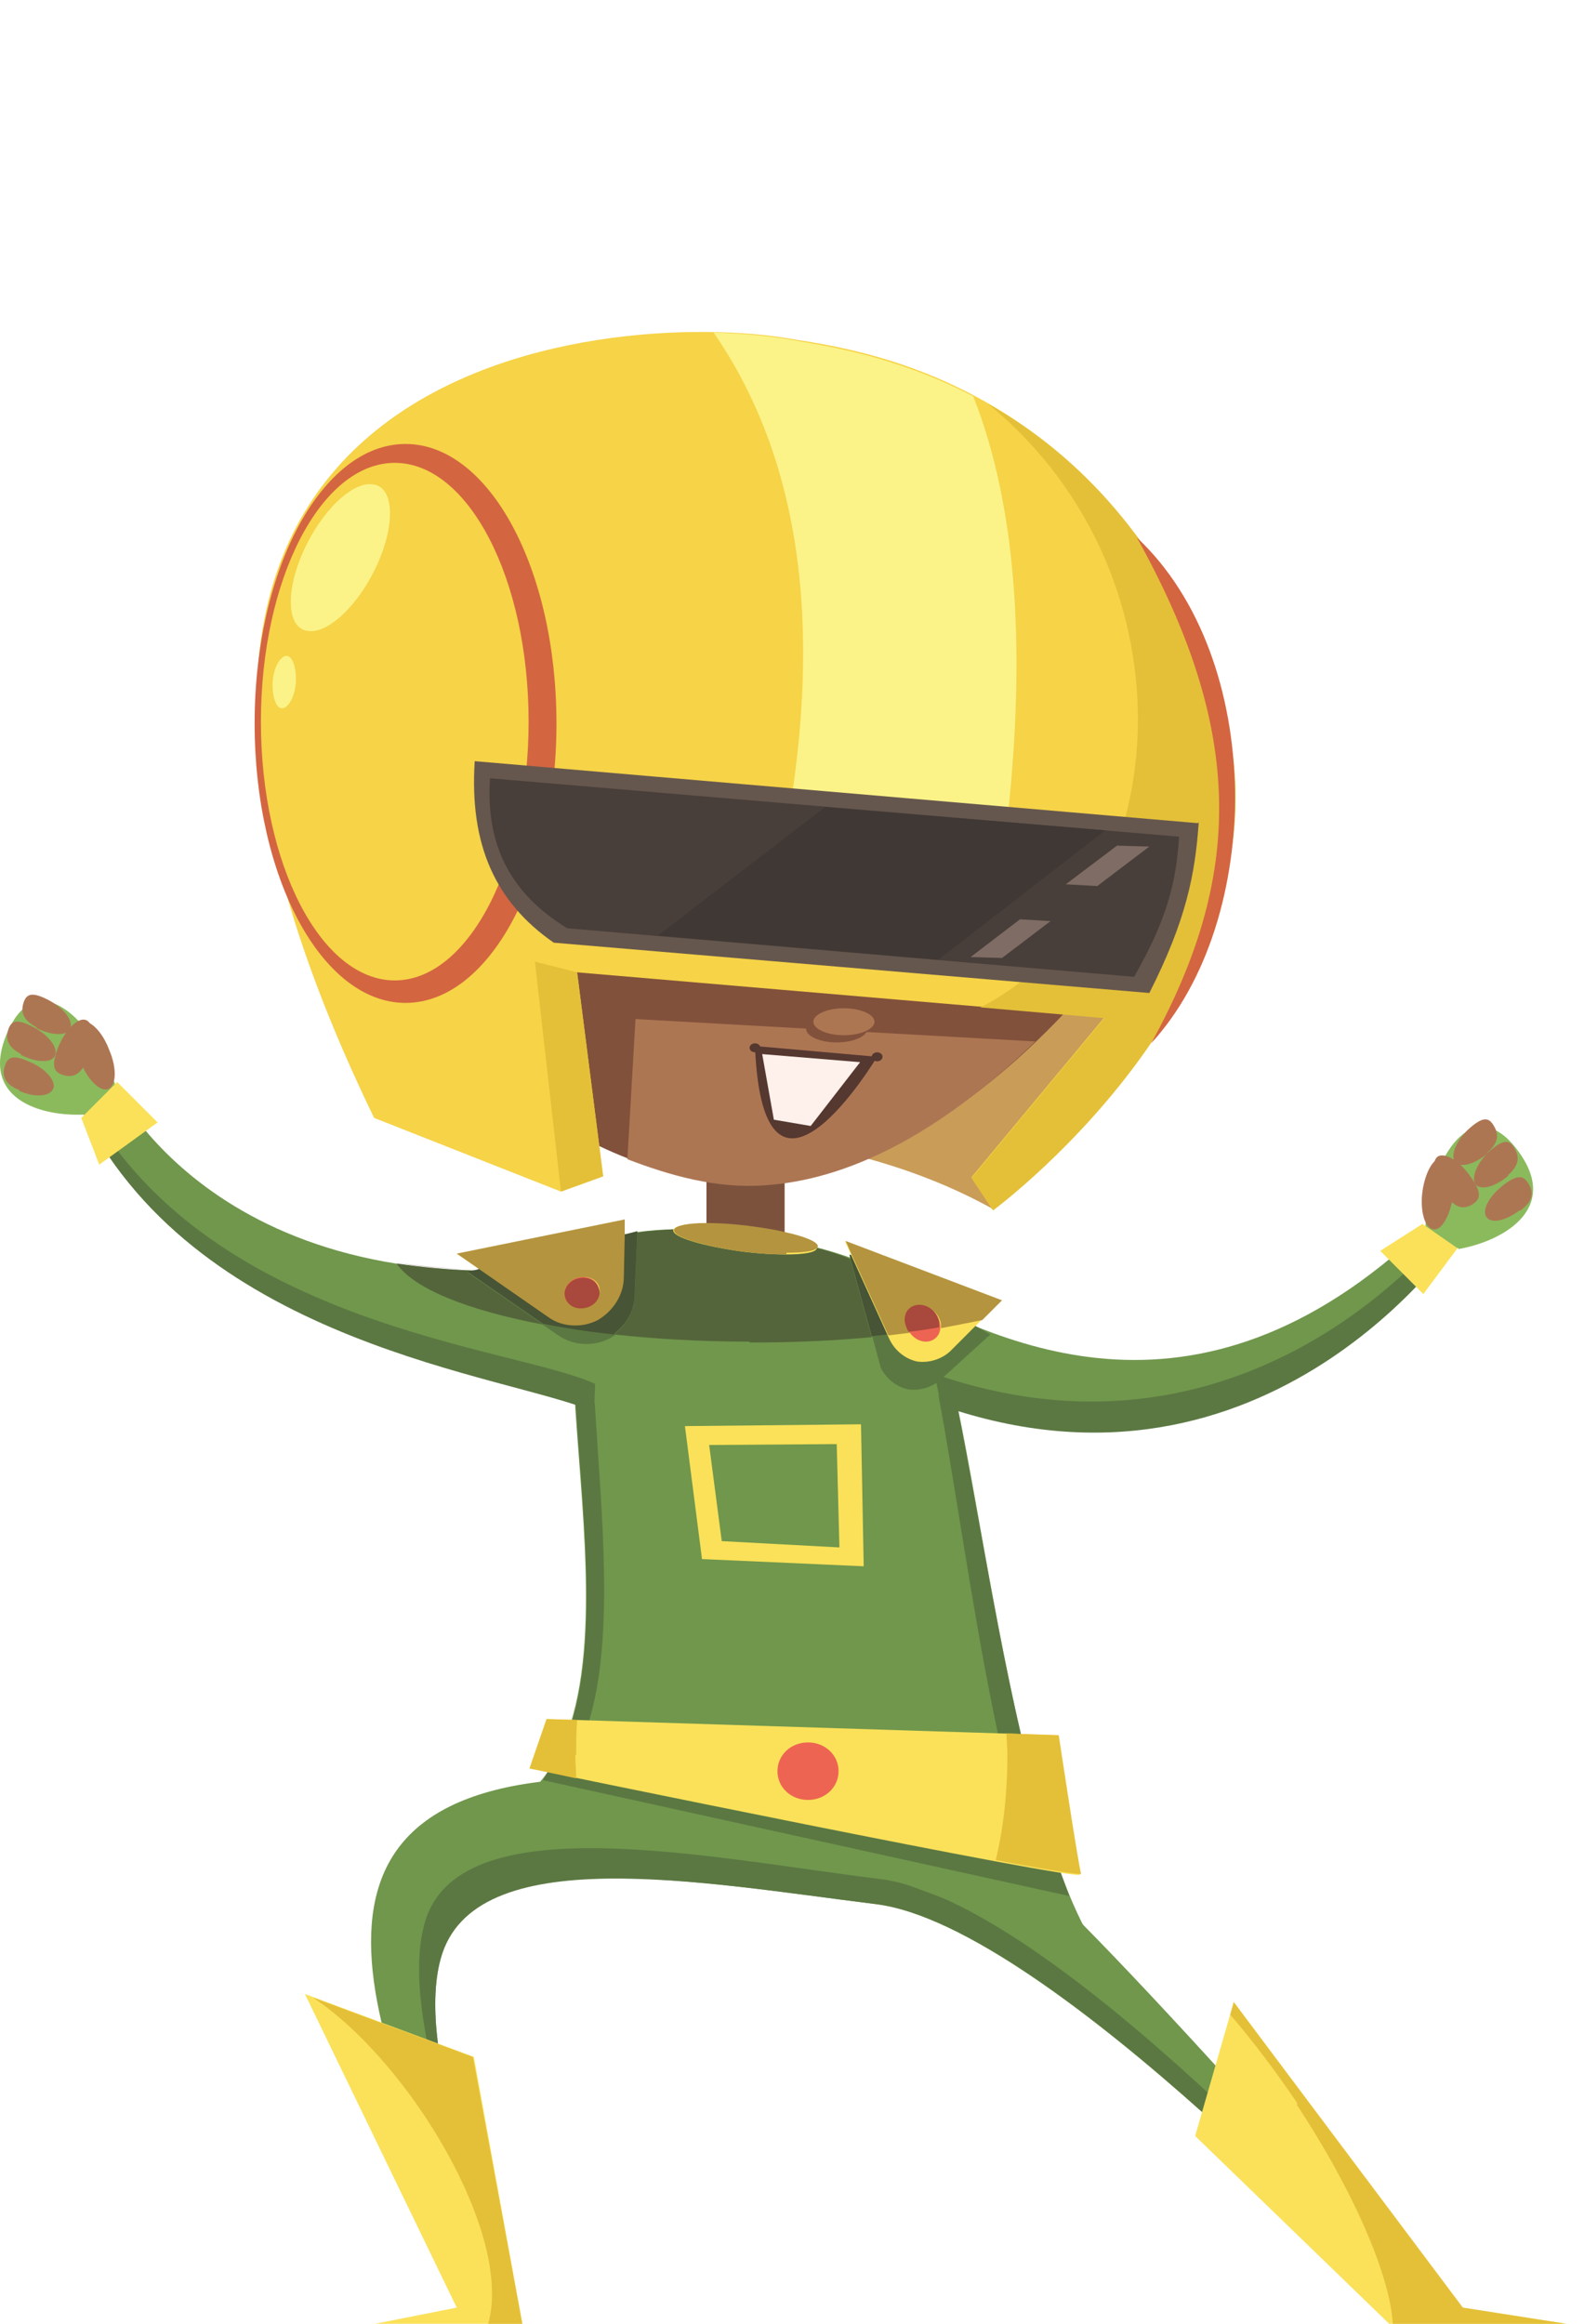 <svg width="60" height="88" viewBox="0 0 60 88" fill="none" xmlns="http://www.w3.org/2000/svg">
<path d="M26.761 48.969H29.687V42.164H26.761V48.969Z" fill="#AD7653"/>
<path d="M17.403 84.597C12.878 74.491 10.394 65.712 27.203 67.583C32.987 68.23 34.621 67.787 37.717 69.863C40.814 71.939 54.016 87.183 54.016 87.183L52.995 87.285C52.995 87.285 39.793 72.96 33.192 72.109C26.59 71.292 17.914 69.625 16.689 74.185C15.702 77.791 18.662 84.597 18.662 84.597H17.437H17.403Z" fill="#70974C"/>
<path d="M52.927 85.89L52.383 85.958C52.383 85.958 39.929 71.973 33.328 71.156C26.727 70.34 17.301 68.298 16.076 72.858C15.089 76.465 18.05 83.27 18.05 83.27H16.859C17.063 83.713 17.233 84.155 17.437 84.597H18.662C18.662 84.597 15.702 77.792 16.689 74.185C17.914 69.659 26.59 71.292 33.192 72.109C39.793 72.926 52.995 87.285 52.995 87.285L54.016 87.183C54.016 87.183 53.608 86.707 52.893 85.89H52.927Z" fill="#5B7842"/>
<path d="M19.173 68.536C25.672 64.963 19.003 48.119 23.188 46.86C26.284 45.941 33.09 47.166 34.961 49.174C36.833 51.181 37.887 69.454 42.073 74.559C42.073 74.559 26.897 67.277 19.173 68.536Z" fill="#70974C"/>
<path d="M34.417 48.97C35.71 50.535 36.594 61.968 38.704 69.352C39.214 71.19 40.337 71.632 39.691 69.489C37.377 62.105 36.39 50.773 34.961 49.208C34.587 48.8 34.042 48.459 33.362 48.119C33.77 48.391 34.144 48.663 34.383 48.97H34.417Z" fill="#5B7842"/>
<path d="M21.996 66.052C24.412 60.471 20.839 48.629 23.459 46.792C23.391 46.826 23.289 46.826 23.221 46.86C19.648 47.949 23.97 60.403 21.282 66.222C20.805 67.209 21.588 67.004 22.03 66.052H21.996Z" fill="#5B7842"/>
<path d="M22.983 53.394C20.602 51.862 7.875 51.386 3.18 42.198L4.269 40.973C4.269 40.973 8.284 49.787 22.541 47.847L22.983 53.394Z" fill="#70974C"/>
<path d="M17.709 48.187L21.146 50.569C21.691 50.943 22.439 51.011 23.052 50.705C23.664 50.399 24.038 49.786 24.038 49.072L24.141 46.69L17.709 48.187Z" fill="#5B7842"/>
<path d="M22.541 52.407C19.547 51.012 8.114 50.263 3.384 41.96L3.18 42.198C7.637 50.944 19.274 52.067 22.507 53.462L22.541 52.407Z" fill="#5B7842"/>
<path d="M33.566 48.595C38.193 51.079 45.951 54.822 54.798 45.669L55.206 46.86C55.206 46.86 47.312 58.191 33.872 52.168L33.599 48.595H33.566Z" fill="#70974C"/>
<path d="M32.205 47.507L33.362 51.794C33.566 52.203 33.94 52.509 34.383 52.611C34.825 52.679 35.301 52.543 35.642 52.237L37.513 50.535L32.205 47.507Z" fill="#5B7842"/>
<path d="M55.003 46.282C53.778 47.847 46.598 55.911 35.403 52.032L35.641 53.223C48.027 57.545 55.207 46.86 55.207 46.86L55.003 46.282Z" fill="#5B7842"/>
<path d="M32 46.996L33.702 50.739C33.906 51.147 34.28 51.453 34.722 51.556C35.165 51.624 35.641 51.487 35.981 51.181L37.921 49.242L32 46.996Z" fill="#FAE159"/>
<path d="M17.301 47.473L20.738 49.855C21.282 50.229 22.031 50.297 22.644 49.991C23.256 49.685 23.63 49.072 23.63 48.358L23.664 46.214L17.301 47.507V47.473Z" fill="#FAE159"/>
<path d="M45.271 80.888L46.734 75.818L55.377 87.387L59.324 88H52.62L45.271 80.888Z" fill="#FAE159"/>
<path d="M49.116 79.697C51.294 82.998 52.655 86.196 52.757 88H59.324L55.411 87.387L46.734 75.818L46.598 76.294C47.449 77.281 48.299 78.404 49.15 79.663L49.116 79.697Z" fill="#E4C038"/>
<path d="M17.948 77.894L11.55 75.511L17.301 87.387L14.205 88H19.785L17.948 77.894Z" fill="#FAE159"/>
<path d="M18.526 88H19.785L17.914 77.894L11.857 75.648C15.532 78.098 19.445 84.631 18.492 88H18.526Z" fill="#E4C038"/>
<path d="M3.35 42.198C1.581 42.334 -0.937 41.62 0.356 38.931C1.683 36.209 4.235 39.578 4.541 41.858L3.35 42.198Z" fill="#8BBA5D"/>
<path d="M20.567 67.413L40.507 71.803L39.35 68.672L21.146 66.427L20.567 67.413Z" fill="#5B7842"/>
<path d="M20.091 66.971C20.091 66.971 41.018 71.293 40.916 70.986C40.814 70.68 40.065 65.712 40.065 65.712L20.704 65.099L20.057 66.971H20.091Z" fill="#FAE159"/>
<path d="M21.827 66.46C21.827 66.018 21.827 65.576 21.861 65.133L20.704 65.099L20.057 66.971C20.057 66.971 20.738 67.107 21.827 67.345C21.827 67.073 21.793 66.767 21.793 66.46H21.827Z" fill="#E4C038"/>
<path d="M40.099 65.711L38.125 65.643C38.125 65.915 38.159 66.188 38.159 66.426C38.159 67.821 38.023 69.182 37.717 70.441C39.691 70.815 40.983 71.02 40.95 70.951C40.847 70.645 40.099 65.677 40.099 65.677V65.711Z" fill="#E4C038"/>
<path d="M3.078 42.334L3.759 44.104L5.97 42.505L4.439 40.973L3.078 42.334Z" fill="#FAE159"/>
<path d="M30.946 47.268C30.98 46.996 29.789 46.656 28.292 46.452C26.795 46.247 25.536 46.316 25.502 46.588C25.468 46.86 26.659 47.2 28.156 47.404C29.653 47.609 30.912 47.541 30.946 47.268Z" fill="#FAE159"/>
<path d="M35.607 50.127C35.539 49.752 35.199 49.446 34.859 49.446C34.484 49.446 34.246 49.752 34.314 50.127C34.382 50.501 34.723 50.807 35.063 50.807C35.437 50.807 35.675 50.501 35.607 50.127Z" fill="#EE6452"/>
<path d="M22.677 48.936C22.711 48.596 22.439 48.357 22.065 48.357C21.69 48.357 21.384 48.63 21.35 48.936C21.316 49.276 21.588 49.514 21.962 49.514C22.337 49.514 22.643 49.242 22.677 48.936Z" fill="#EE6452"/>
<path d="M31.763 67.073C31.763 66.461 31.252 65.984 30.606 65.984C29.959 65.984 29.449 66.461 29.449 67.073C29.449 67.686 29.959 68.162 30.606 68.162C31.252 68.162 31.763 67.686 31.763 67.073Z" fill="#EE6452"/>
<path d="M4.133 39.749C3.861 39.034 3.384 38.592 3.078 38.694C2.772 38.83 2.738 39.476 3.044 40.191C3.316 40.906 3.793 41.348 4.099 41.246C4.405 41.11 4.439 40.463 4.133 39.749Z" fill="#AD7653"/>
<path d="M3.316 40.088C3.588 39.374 3.554 38.727 3.248 38.625C2.942 38.523 2.466 38.999 2.193 39.68C1.921 40.395 2.057 40.599 2.363 40.701C2.67 40.803 3.044 40.803 3.316 40.088Z" fill="#AD7653"/>
<path d="M1.376 38.931C1.989 39.238 2.567 39.238 2.669 38.931C2.771 38.625 2.397 38.149 1.784 37.843C1.172 37.536 1.002 37.672 0.9 37.945C0.798 38.251 0.798 38.591 1.376 38.898V38.931Z" fill="#AD7653"/>
<path d="M0.798 39.953C1.41 40.259 1.989 40.259 2.091 39.953C2.193 39.646 1.819 39.17 1.206 38.864C0.594 38.557 0.423 38.694 0.321 38.966C0.219 39.272 0.219 39.612 0.798 39.919V39.953Z" fill="#AD7653"/>
<path d="M0.73 41.313C1.342 41.586 1.921 41.517 2.023 41.211C2.125 40.905 1.683 40.429 1.07 40.19C0.458 39.918 0.288 40.054 0.185 40.361C0.083 40.667 0.117 41.041 0.73 41.279V41.313Z" fill="#AD7653"/>
<path d="M55.241 47.302C56.976 46.996 59.256 45.703 57.35 43.389C55.411 41.075 53.743 44.954 54.016 47.234L55.241 47.268V47.302Z" fill="#8BBA5D"/>
<path d="M53.88 45.124C53.982 44.375 54.322 43.797 54.629 43.865C54.935 43.899 55.139 44.545 55.037 45.294C54.935 46.043 54.594 46.621 54.288 46.553C53.982 46.519 53.778 45.873 53.88 45.124Z" fill="#AD7653"/>
<path d="M54.765 45.261C54.322 44.649 54.186 44.002 54.459 43.798C54.731 43.628 55.309 43.968 55.718 44.581C56.16 45.193 56.058 45.431 55.786 45.601C55.513 45.772 55.173 45.84 54.731 45.227L54.765 45.261Z" fill="#AD7653"/>
<path d="M56.364 43.661C55.854 44.104 55.309 44.24 55.105 44.002C54.935 43.73 55.173 43.151 55.684 42.709C56.194 42.266 56.398 42.334 56.568 42.606C56.738 42.879 56.84 43.219 56.33 43.661H56.364Z" fill="#AD7653"/>
<path d="M57.146 44.512C56.636 44.954 56.091 45.09 55.887 44.852C55.717 44.58 55.955 44.002 56.465 43.559C56.976 43.117 57.18 43.185 57.35 43.457C57.52 43.729 57.623 44.07 57.112 44.512H57.146Z" fill="#AD7653"/>
<path d="M57.555 45.839C57.011 46.248 56.466 46.35 56.296 46.078C56.126 45.805 56.432 45.261 56.977 44.853C57.521 44.444 57.725 44.546 57.895 44.819C58.066 45.091 58.133 45.465 57.589 45.839H57.555Z" fill="#AD7653"/>
<path d="M53.88 46.349L52.281 47.37L53.914 49.004L55.207 47.268L53.88 46.349Z" fill="#FAE159"/>
<path d="M26.591 59.041L25.944 54.005L32.614 53.937L32.716 59.314L26.591 59.041Z" fill="#FAE159"/>
<path d="M27.339 58.361L26.862 54.721L31.694 54.687L31.796 58.6L27.339 58.361Z" fill="#70974C"/>
<path d="M32.239 47.643L32.205 47.507L32.239 47.643ZM23.664 46.758V46.179V46.758Z" fill="#B3A6A1"/>
<path d="M28.394 50.807C26.556 50.807 24.821 50.705 23.256 50.535C23.732 50.194 24.038 49.65 24.038 49.037L24.14 46.656L23.63 46.792V46.758C24.174 46.656 24.821 46.587 25.501 46.553C25.501 46.553 25.501 46.553 25.501 46.587C25.467 46.86 26.658 47.2 28.155 47.404C28.734 47.472 29.312 47.506 29.755 47.506C30.435 47.506 30.912 47.438 30.946 47.268C31.388 47.37 31.796 47.506 32.205 47.676L33.021 50.637C31.592 50.773 30.027 50.841 28.394 50.841V50.807Z" fill="#54653B"/>
<path d="M37.172 49.957L37.921 49.208L37.172 49.957ZM18.049 48.085C16.96 48.051 15.974 47.983 15.021 47.813C15.974 47.949 16.96 48.051 18.083 48.085L18.185 48.051L18.083 48.085H18.049ZM32.239 47.507L32.17 47.473L32.239 47.507L32 46.962L32.239 47.507Z" fill="#B3A6A1"/>
<path d="M20.567 50.161C17.709 49.617 15.667 48.8 15.021 47.847C15.94 47.983 16.96 48.085 18.049 48.119L17.709 48.187L20.567 50.161Z" fill="#54653B"/>
<path d="M23.256 50.535C22.303 50.433 21.384 50.297 20.568 50.127L17.709 48.153L18.05 48.085L18.152 48.051L20.704 49.821C21.01 50.025 21.384 50.161 21.759 50.161C22.065 50.161 22.337 50.093 22.609 49.957C23.222 49.65 23.596 49.038 23.596 48.323L23.63 46.758L24.141 46.622L24.038 49.004C24.038 49.616 23.732 50.161 23.256 50.501V50.535Z" fill="#475435"/>
<path d="M33.022 50.603L32.205 47.643L32.171 47.507L32.239 47.541L33.6 50.535C33.396 50.569 33.226 50.569 33.022 50.603Z" fill="#475435"/>
<path d="M33.634 50.535L32.273 47.54L32.035 46.996L37.955 49.242L37.207 49.99C36.696 50.092 36.186 50.194 35.641 50.297C35.641 50.228 35.641 50.194 35.641 50.126C35.573 49.752 35.233 49.446 34.893 49.446C34.519 49.446 34.28 49.752 34.348 50.126C34.382 50.263 34.416 50.365 34.484 50.467C34.212 50.501 33.94 50.535 33.668 50.569L33.634 50.535Z" fill="#B4943E"/>
<path d="M29.687 46.69C29.279 46.588 28.802 46.52 28.292 46.452C27.713 46.384 27.203 46.35 26.761 46.35V43.628C27.305 43.594 27.849 43.594 28.428 43.594C28.87 43.594 29.279 43.594 29.721 43.594V46.656L29.687 46.69Z" fill="#7D523D"/>
<path d="M21.793 50.195C21.419 50.195 21.044 50.093 20.738 49.855L18.186 48.085L17.301 47.473L23.664 46.179V46.758V46.792L23.63 48.357C23.63 49.038 23.222 49.65 22.644 49.991C22.371 50.127 22.099 50.195 21.793 50.195ZM22.099 48.357C21.725 48.357 21.419 48.63 21.385 48.936C21.351 49.276 21.623 49.514 21.997 49.514C22.371 49.514 22.678 49.242 22.712 48.936C22.746 48.596 22.473 48.357 22.099 48.357Z" fill="#B4943E"/>
<path d="M29.789 47.507C29.347 47.507 28.768 47.473 28.19 47.405C26.693 47.2 25.502 46.86 25.536 46.588C25.536 46.588 25.536 46.588 25.536 46.554C25.604 46.418 26.046 46.316 26.727 46.316C26.761 46.316 26.761 46.316 26.795 46.316C27.237 46.316 27.782 46.35 28.326 46.418C28.836 46.486 29.313 46.554 29.721 46.656C30.504 46.826 30.98 47.03 30.98 47.2C30.946 47.371 30.504 47.439 29.789 47.439V47.507Z" fill="#B4943E"/>
<path d="M34.416 50.433C34.348 50.331 34.314 50.229 34.28 50.093C34.212 49.718 34.45 49.412 34.824 49.412C35.199 49.412 35.539 49.718 35.573 50.093C35.573 50.16 35.573 50.195 35.573 50.263C35.199 50.331 34.79 50.399 34.416 50.433Z" fill="#A9483C"/>
<path d="M21.997 49.548C21.623 49.548 21.385 49.276 21.385 48.969C21.419 48.629 21.725 48.391 22.099 48.391C22.474 48.391 22.712 48.663 22.712 48.969C22.678 49.31 22.372 49.548 21.997 49.548Z" fill="#A9483C"/>
<path d="M45.134 34.916L19.036 29.846L17.913 43.049C23.902 42.539 31.558 42.403 37.648 45.805L45.134 34.916Z" fill="#C99C58"/>
<path d="M12.334 31.922C13.491 35.665 25.808 55.299 41.495 37.06C43.74 34.44 42.073 25.831 42.073 25.831L12.334 31.922Z" fill="#82513B"/>
<path d="M39.248 39.442L24.072 38.591L23.765 43.899C25.365 44.512 27.134 45.022 28.972 44.886C32.102 44.682 35.539 42.98 39.214 39.442H39.248Z" fill="#AD7653"/>
<path d="M14.171 42.334L21.248 45.125L22.847 44.546L21.861 36.822L41.834 38.523L36.798 44.58L37.615 45.805C37.615 45.805 50.375 36.413 45.816 25.286C41.256 14.193 32.171 13.207 29.959 12.832C23.154 11.641 0.151 13.411 14.171 42.334Z" fill="#F6D347"/>
<path d="M14.953 37.128C12.163 37.128 9.883 32.738 9.883 27.328C9.883 21.917 12.163 17.528 14.953 17.528C17.743 17.528 20.023 21.917 20.023 27.328C20.023 32.738 17.743 37.128 14.953 37.128ZM15.361 16.813C12.197 16.813 9.645 21.543 9.645 27.396C9.645 33.249 12.197 37.979 15.361 37.979C18.526 37.979 21.078 33.249 21.078 27.396C21.078 21.543 18.526 16.813 15.361 16.813Z" fill="#D46541"/>
<path d="M29.482 32.976L37.853 33.452C39.044 25.184 38.534 19.229 36.866 15.009C33.804 13.41 31.048 13.07 29.959 12.866C29.176 12.729 28.155 12.627 27.032 12.593C30.027 16.949 31.524 23.312 29.482 32.976Z" fill="#FBF388"/>
<path d="M45.849 25.32C43.671 19.978 40.439 16.983 37.41 15.282C45.543 21.917 44.522 34.372 37.138 38.149L41.834 38.557L36.798 44.614L37.614 45.839C37.614 45.839 50.375 36.447 45.815 25.32H45.849Z" fill="#E4C038"/>
<path d="M43.06 20.352C47.177 27.736 47.075 33.214 43.604 39.51C47.891 34.848 47.959 24.945 43.06 20.352Z" fill="#D46541"/>
<path d="M45.373 31.173L17.982 28.825C17.777 31.99 18.764 34.167 20.976 35.699L43.536 37.604C44.931 34.848 45.271 33.113 45.407 31.139L45.373 31.173Z" fill="#66574E"/>
<path d="M28.597 39.612L33.225 40.02C33.225 40.02 28.904 47.234 28.597 39.612Z" fill="#553830"/>
<path d="M28.871 39.918L29.313 42.402L30.708 42.64L32.58 40.224L28.871 39.918Z" fill="#FEF0EA"/>
<path d="M44.659 31.683L18.56 29.472C18.39 32.058 19.377 33.861 21.486 35.154L42.957 36.992C44.25 34.746 44.557 33.317 44.659 31.718V31.683Z" fill="#493F3A"/>
<path d="M41.869 31.445L31.253 30.561L24.924 35.426L35.54 36.345L41.869 31.445Z" fill="#403834"/>
<path d="M38.636 34.814L36.765 36.243L37.956 36.277L39.793 34.882L38.636 34.814Z" fill="#7F6C64"/>
<path d="M41.562 33.555L43.536 32.058L42.311 32.024L40.371 33.487L41.562 33.555Z" fill="#7F6C64"/>
<path d="M32.851 38.966C32.851 38.694 32.34 38.455 31.694 38.455C31.047 38.455 30.537 38.694 30.537 38.966C30.537 39.238 31.047 39.476 31.694 39.476C32.34 39.476 32.851 39.238 32.851 38.966Z" fill="#82513B"/>
<path d="M33.123 38.693C33.123 38.421 32.613 38.183 31.966 38.183C31.32 38.183 30.809 38.421 30.809 38.693C30.809 38.965 31.32 39.203 31.966 39.203C32.613 39.203 33.123 38.965 33.123 38.693Z" fill="#AD7653"/>
<path d="M14.306 21.339C14.987 19.808 14.919 18.447 14.136 18.345C13.353 18.209 12.162 19.366 11.482 20.897C10.801 22.428 10.869 23.789 11.652 23.891C12.435 24.027 13.626 22.87 14.306 21.339Z" fill="#FBF388"/>
<path d="M11.21 25.729C11.21 25.184 11.04 24.776 10.801 24.844C10.563 24.912 10.325 25.388 10.325 25.933C10.325 26.477 10.495 26.885 10.733 26.817C10.972 26.749 11.21 26.273 11.21 25.729Z" fill="#FBF388"/>
<path d="M21.248 45.125L20.261 36.414L21.86 36.822L22.847 44.547L21.248 45.125Z" fill="#E4C038"/>
<path d="M33.43 40.02C33.43 39.918 33.328 39.85 33.225 39.85C33.123 39.85 33.021 39.918 33.021 40.02C33.021 40.123 33.123 40.191 33.225 40.191C33.328 40.191 33.43 40.123 33.43 40.02Z" fill="#553830"/>
<path d="M28.802 39.68C28.802 39.578 28.7 39.51 28.598 39.51C28.496 39.51 28.394 39.578 28.394 39.68C28.394 39.782 28.496 39.85 28.598 39.85C28.7 39.85 28.802 39.782 28.802 39.68Z" fill="#553830"/>
</svg>
